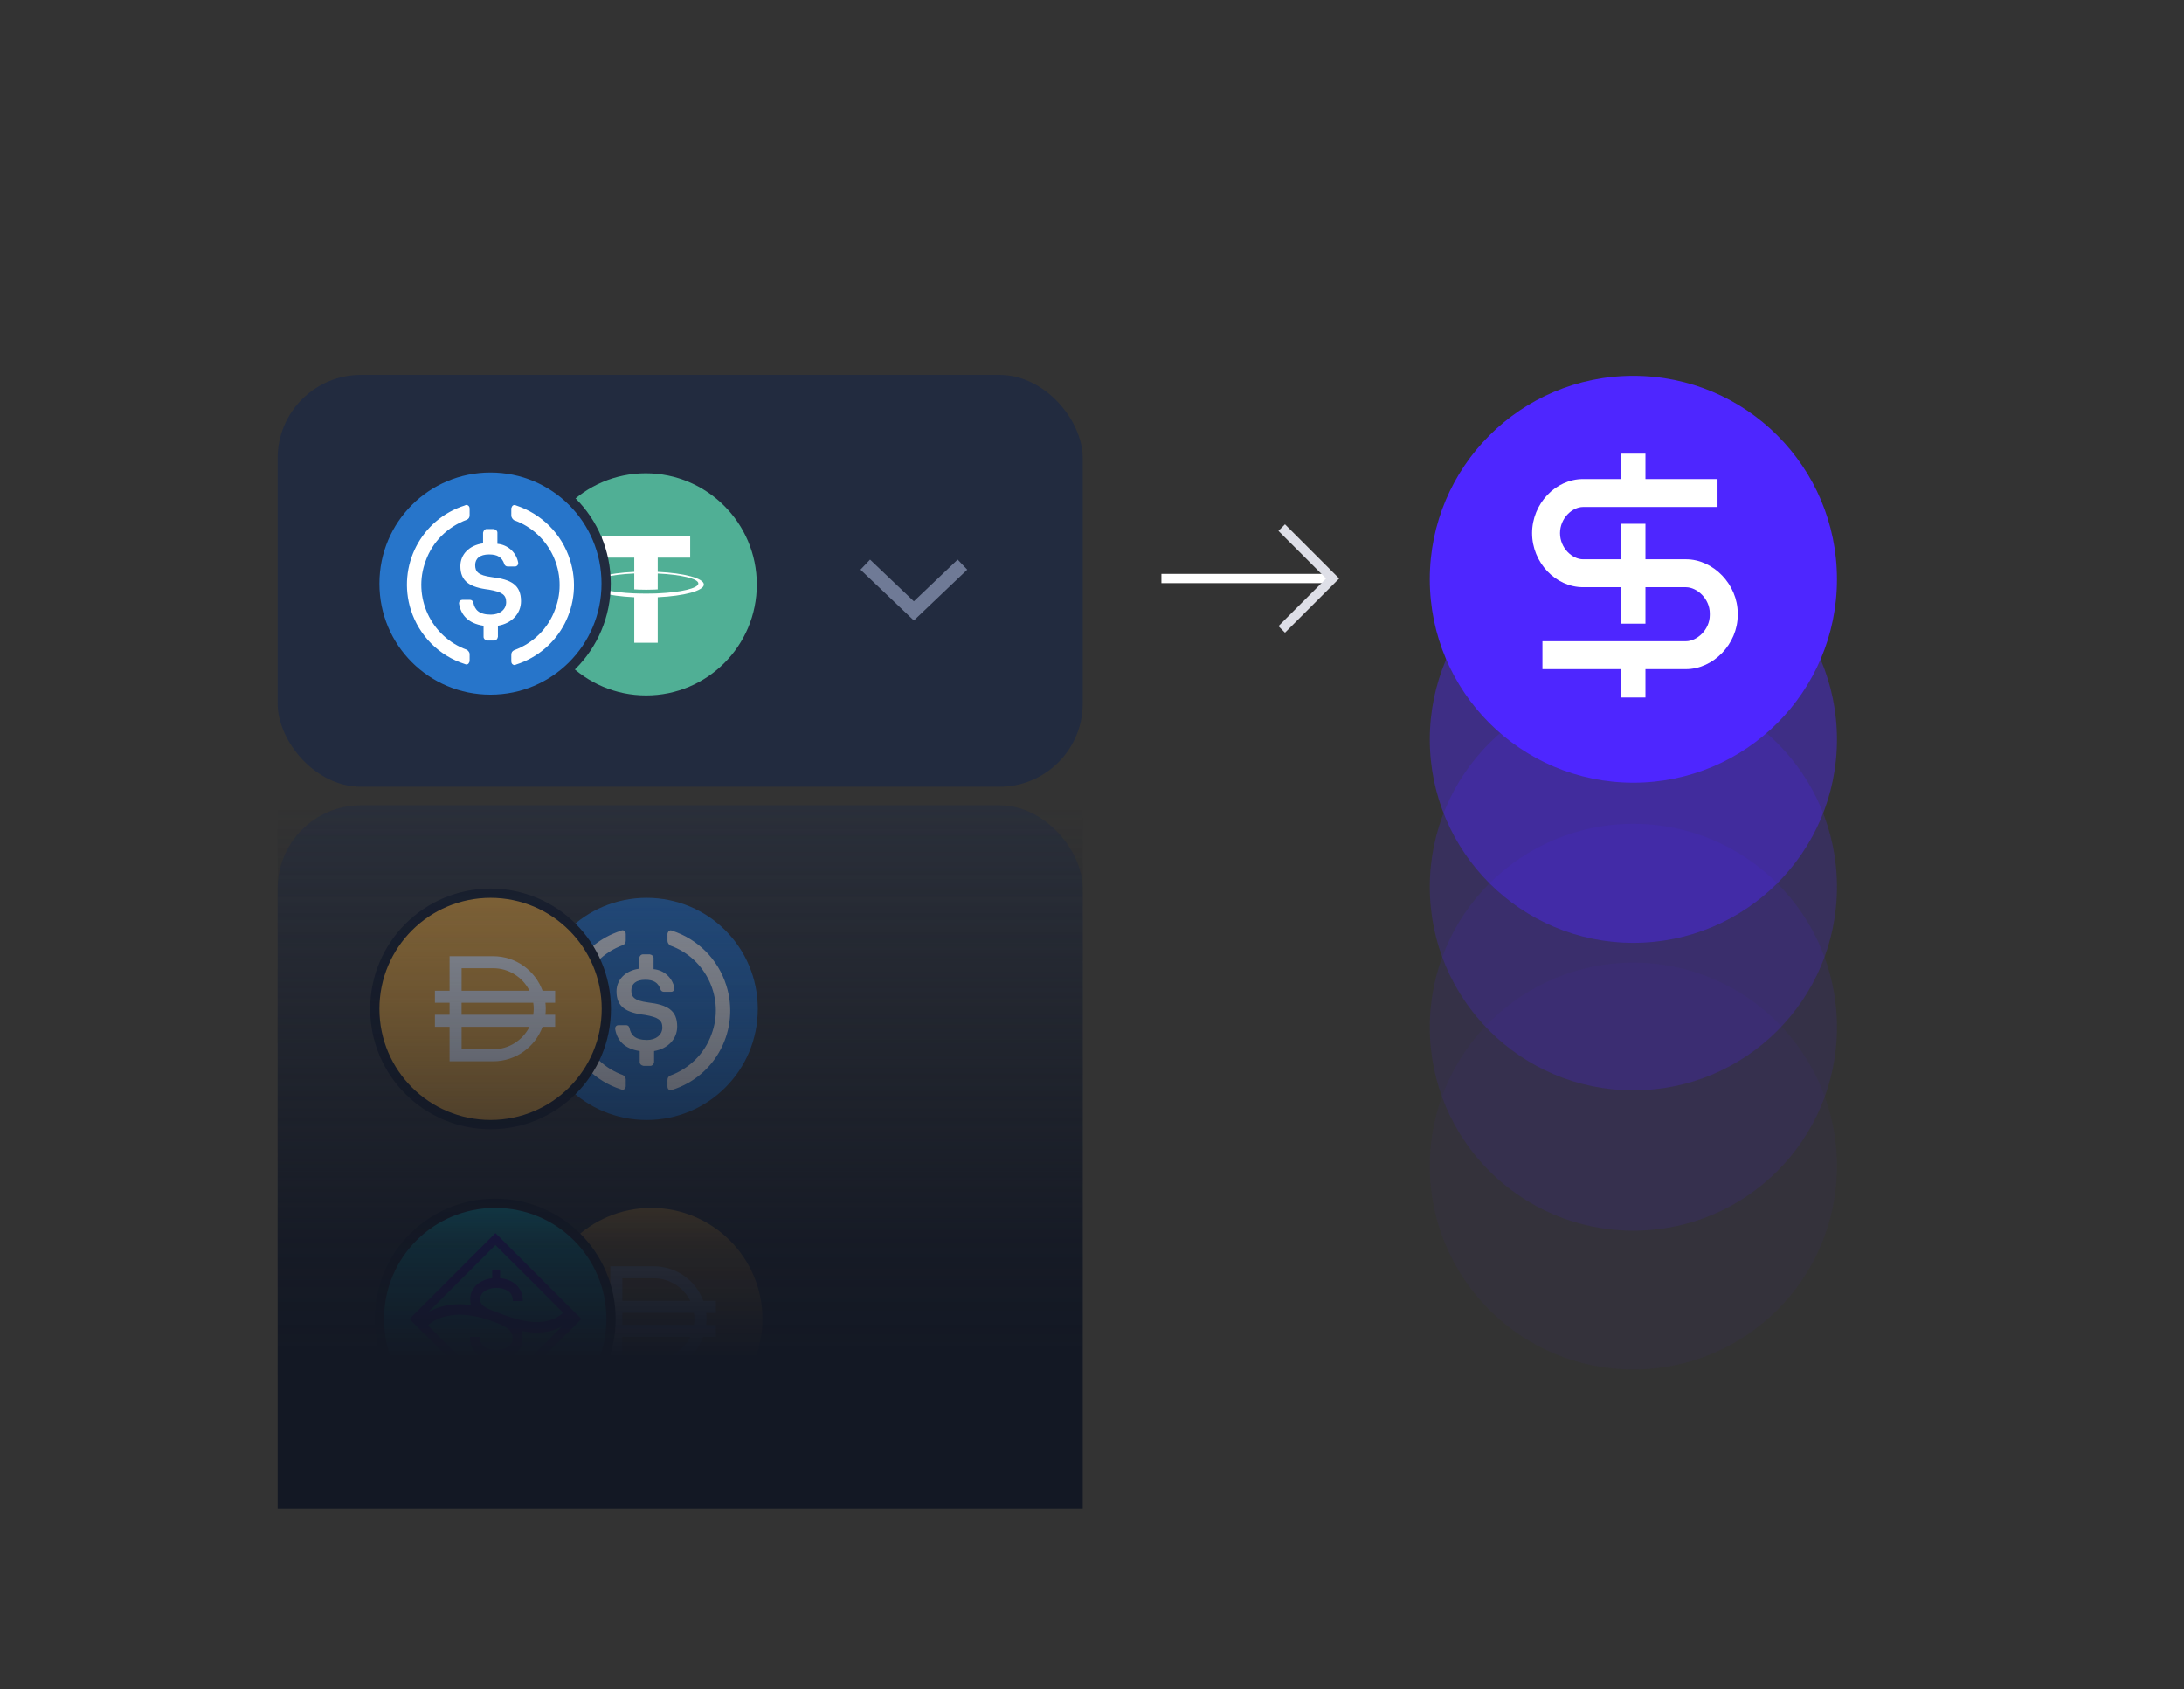 <svg width="472" height="365" viewBox="0 0 472 365" fill="none" xmlns="http://www.w3.org/2000/svg">
<rect x="0" y="0" width="472" height="365" fill="#333333" stroke="none"/>
<path d="M139.749 242C153.062 242 163.77 231.302 163.77 218.003C163.77 204.703 153.062 194 139.749 194C126.436 194 115.728 204.703 115.728 218.003C115.728 231.302 126.436 242 139.749 242Z" fill="#2775CA"/>
<path d="M146.353 221.801C146.353 218.299 144.249 217.103 140.045 216.603C137.04 216.203 136.441 215.401 136.441 214.001C136.441 212.602 137.441 211.702 139.447 211.702C141.249 211.702 142.249 212.3 142.749 213.804C142.848 214.106 143.15 214.303 143.452 214.303H145.051C145.452 214.303 145.754 214.001 145.754 213.607V213.508C145.353 211.307 143.551 209.611 141.249 209.408V207.009C141.249 206.608 140.947 206.306 140.447 206.208H138.947C138.546 206.208 138.243 206.51 138.145 207.009V209.309C135.139 209.71 133.238 211.707 133.238 214.21C133.238 217.509 135.238 218.81 139.441 219.31C142.243 219.809 143.144 220.407 143.144 222.01C143.144 223.613 141.743 224.711 139.842 224.711C137.238 224.711 136.337 223.613 136.04 222.109C135.941 221.708 135.639 221.511 135.343 221.511H133.645C133.244 221.511 132.947 221.813 132.947 222.213V222.312C133.349 224.809 134.947 226.61 138.255 227.109V229.508C138.255 229.909 138.557 230.205 139.057 230.309H140.557C140.958 230.309 141.26 230.007 141.359 229.508V227.109C144.353 226.598 146.353 224.502 146.353 221.801Z" fill="white"/>
<path d="M134.645 232.301C126.838 229.502 122.832 220.802 125.733 213.101C127.233 208.902 130.535 205.702 134.639 204.204C135.04 204.007 135.238 203.705 135.238 203.205V201.805C135.238 201.405 135.04 201.103 134.639 201.004C134.54 201.004 134.337 201.004 134.238 201.103C124.727 204.105 119.524 214.205 122.53 223.7C124.332 229.299 128.634 233.602 134.238 235.397C134.639 235.594 135.04 235.397 135.139 234.996C135.238 234.897 135.238 234.799 135.238 234.595V233.196C135.244 232.899 134.941 232.499 134.645 232.301ZM145.254 201.103C144.853 200.905 144.452 201.103 144.353 201.503C144.254 201.602 144.254 201.701 144.254 201.904V203.304C144.254 203.705 144.557 204.105 144.853 204.303C152.66 207.102 156.666 215.802 153.759 223.503C152.259 227.702 148.957 230.902 144.853 232.4C144.452 232.597 144.254 232.899 144.254 233.399V234.799C144.254 235.199 144.452 235.501 144.853 235.6C144.952 235.6 145.155 235.6 145.254 235.501C154.765 232.499 159.968 222.399 156.962 212.904C155.16 207.201 150.759 202.903 145.254 201.103Z" fill="white"/>
<path d="M106.021 242.994C119.838 242.994 131.041 231.804 131.041 217.997C131.041 204.191 119.838 193 106.021 193C92.203 193 81 204.191 81 217.997C81 231.804 92.203 242.994 106.021 242.994Z" fill="#F5AC37" stroke="#131824" stroke-width="2"/>
<path d="M119.978 214.071H117.258C115.665 209.721 111.479 206.608 106.579 206.608H97.161V214.071H93.993V216.667H97.161V219.263H93.993V221.859H97.161V229.322H106.579C111.479 229.322 115.665 226.209 117.258 221.859H119.978V219.263H117.874C117.921 218.839 117.95 218.404 117.95 217.968C117.95 217.527 117.921 217.097 117.874 216.673H119.978V214.071ZM99.76 209.204H106.579C110.014 209.204 112.991 211.191 114.433 214.071H99.76V209.204ZM106.579 226.726H99.76V221.859H114.433C112.991 224.74 110.014 226.726 106.579 226.726ZM115.345 217.962C115.345 218.404 115.31 218.839 115.246 219.257H99.754V216.661H115.246C115.316 217.091 115.345 217.521 115.345 217.962Z" fill="white"/>
<path d="M140.756 309C154.024 309 164.779 298.255 164.779 285C164.779 271.745 154.024 261 140.756 261C127.488 261 116.732 271.745 116.732 285C116.732 298.255 127.488 309 140.756 309Z" fill="#F5AC37"/>
<path d="M154.715 281.074H151.994C150.401 276.723 146.215 273.61 141.314 273.61H131.895V281.074H128.727V283.67H131.895V286.266H128.727V288.863H131.895V296.326H141.314C146.215 296.326 150.401 293.213 151.994 288.863H154.715V286.266H152.611C152.657 285.842 152.686 285.407 152.686 284.971C152.686 284.53 152.657 284.1 152.611 283.676H154.715V281.074ZM134.494 276.206H141.314C144.75 276.206 147.727 278.193 149.169 281.074H134.494V276.206ZM141.314 293.73H134.494V288.863H149.169C147.727 291.743 144.75 293.73 141.314 293.73ZM150.082 284.965C150.082 285.407 150.047 285.842 149.983 286.26H134.488V283.664H149.983C150.053 284.094 150.082 284.524 150.082 284.965Z" fill="white"/>
<path d="M107.029 310C120.895 310 132.053 298.854 132.053 285C132.053 271.146 120.895 260 107.029 260C93.164 260 82 271.145 82 285C82 298.855 93.164 310 107.029 310Z" fill="#00DEED" stroke="#131824" stroke-width="2"/>
<path d="M107.07 303.569L88.483 285L107.07 266.431L125.657 285L107.07 303.569ZM91.082 285L107.07 300.973L123.059 285L107.07 269.027L91.082 285Z" fill="#3000FF"/>
<path d="M121.966 283.414C120.553 284.826 118.657 285.581 116.326 285.65C114.088 285.72 111.547 285.105 108.669 284.03C108.355 283.902 108.041 283.786 107.727 283.67C107.314 283.507 106.901 283.35 106.483 283.205C104.651 282.485 103.779 281.91 103.779 280.772C103.779 278.808 106.029 278.291 107.221 278.291C108.239 278.291 109.146 278.518 109.768 278.936C110.483 279.412 110.832 280.133 110.832 281.137H113C113 278.948 111.896 277.751 110.971 277.135C110.035 276.514 108.977 276.258 108.076 276.171V274.318H106.372V276.183C103.89 276.473 101.617 278.042 101.617 280.777C101.617 281.213 101.68 281.625 101.803 282.009C100.587 281.823 99.378 281.759 98.21 281.846C95.076 282.084 92.442 283.182 90.605 285.023L92.209 286.626C93.64 285.197 95.832 284.303 98.384 284.111C100.669 283.937 103.378 284.448 105.727 285.25C106.018 285.36 106.314 285.47 106.605 285.575C106.727 285.621 106.849 285.662 106.965 285.709C107.361 285.871 107.75 286.022 108.134 286.167C109.803 286.882 110.779 287.643 110.779 289.228C110.779 289.972 110.442 290.582 109.774 291.029C109.134 291.459 108.227 291.72 107.338 291.72C106.308 291.72 105.401 291.494 104.779 291.075C104.07 290.605 103.727 289.885 103.727 288.874H101.558C101.558 291.07 102.651 292.26 103.576 292.876C104.471 293.474 105.489 293.73 106.372 293.834V295.525H108.076V293.846C109.146 293.73 110.175 293.376 110.989 292.824C112.25 291.97 112.948 290.692 112.948 289.228C112.948 288.636 112.861 288.078 112.681 287.567C113.809 287.805 114.884 287.933 115.942 287.933C116.093 287.933 116.25 287.933 116.402 287.927C119.326 287.834 121.721 286.841 123.559 285.012L121.966 283.414Z" fill="#3000FF"/>
<path opacity="0.4" d="M353 203.729C377.301 203.729 397 184.048 397 159.772C397 135.495 377.301 115.815 353 115.815C328.699 115.815 309 135.495 309 159.772C309 184.048 328.699 203.729 353 203.729Z" fill="#4E26FF"/>
<path opacity="0.2" d="M353 235.6C377.301 235.6 397 215.92 397 191.643C397 167.366 377.301 147.686 353 147.686C328.699 147.686 309 167.366 309 191.643C309 215.92 328.699 235.6 353 235.6Z" fill="#4E26FF"/>
<path opacity="0.1" d="M353 265.914C377.301 265.914 397 246.234 397 221.957C397 197.68 377.301 178 353 178C328.699 178 309 197.68 309 221.957C309 246.234 328.699 265.914 353 265.914Z" fill="#4E26FF"/>
<path opacity="0.04" d="M353 295.914C377.301 295.914 397 276.234 397 251.957C397 227.68 377.301 208 353 208C328.699 208 309 227.68 309 251.957C309 276.234 328.699 295.914 353 295.914Z" fill="#4E26FF"/>
<path d="M353 169.118C377.301 169.118 397 149.437 397 125.161C397 100.884 377.301 81.204 353 81.204C328.699 81.204 309 100.884 309 125.161C309 149.437 328.699 169.118 353 169.118Z" fill="#4E26FF"/>
<path d="M364.349 120.847H355.609V113.177H350.391V120.85H342.144C339.785 120.85 337.149 118.431 337.149 115.197C337.149 111.963 339.785 109.544 342.144 109.544H371.189V103.508H355.609V98.025H350.391V103.508H342.144C336.162 103.508 331.111 108.86 331.111 115.194C331.111 121.527 336.162 126.879 342.144 126.879H350.391V134.75H355.609V126.879H364.349C366.739 126.879 369.515 129.35 369.515 132.532V132.9C369.515 136.082 366.736 138.553 364.349 138.553H333.348V144.585H350.391V150.717H355.609V144.585H364.349C370.317 144.585 375.552 139.122 375.552 132.9V132.532C375.552 126.309 370.317 120.847 364.349 120.847Z" fill="white"/>
<path d="M251 125L288 125" stroke="white" stroke-width="2" stroke-miterlimit="10"/>
<path d="M277 114L288 125L277 136" stroke="#DEDFE7" stroke-width="2"/>
<rect x="60" y="81" width="174" height="89" rx="18" fill="#222B3F"/>
<rect x="60" y="174" width="174" height="152" rx="18" fill="url(#paint0_linear)"/>
<path d="M139.638 150.263C152.871 150.263 163.58 139.517 163.558 126.263C163.536 113.008 152.791 102.263 139.558 102.263C126.325 102.263 115.616 113.008 115.638 126.263C115.66 139.517 126.406 150.263 139.638 150.263Z" fill="#50AF95"/>
<path d="M142.147 123.559V120.494H149.162V115.815H130.061V120.494H137.076V123.559C131.373 123.82 127.085 124.952 127.085 126.305C127.085 127.657 131.373 128.789 137.076 129.05V138.878H142.147V129.045C147.839 128.783 152.115 127.651 152.115 126.299C152.115 124.952 147.839 123.82 142.147 123.559ZM142.147 128.209C142.002 128.214 141.271 128.261 139.629 128.261C138.318 128.261 137.401 128.22 137.076 128.209V128.214C132.04 127.994 128.28 127.117 128.28 126.067C128.28 125.016 132.04 124.139 137.076 123.913V127.344C137.407 127.367 138.347 127.425 139.652 127.425C141.219 127.425 142.002 127.361 142.147 127.35V123.925C147.177 124.151 150.926 125.028 150.926 126.072C150.926 127.112 147.172 127.988 142.147 128.209Z" fill="white"/>
<path d="M106 151.098C119.853 151.098 131 139.953 131 126.101C131 112.249 119.854 101.098 106 101.098C92.146 101.098 81 112.249 81 126.101C81 139.953 92.147 151.098 106 151.098Z" fill="#2775CA" stroke="#222B3F" stroke-width="2"/>
<path d="M112.598 129.899C112.598 126.397 110.496 125.201 106.296 124.701C103.293 124.301 102.695 123.499 102.695 122.1C102.695 120.7 103.694 119.8 105.698 119.8C107.499 119.8 108.498 120.398 108.997 121.902C109.096 122.204 109.398 122.402 109.7 122.402H111.297C111.698 122.402 112 122.1 112 121.705V121.606C111.599 119.405 109.799 117.709 107.499 117.506V115.107C107.499 114.706 107.197 114.404 106.697 114.306H105.198C104.798 114.306 104.496 114.608 104.397 115.107V117.407C101.394 117.808 99.495 119.806 99.495 122.309C99.495 125.607 101.493 126.908 105.692 127.408C108.492 127.907 109.392 128.505 109.392 130.108C109.392 131.711 107.992 132.809 106.093 132.809C103.491 132.809 102.591 131.711 102.294 130.207C102.196 129.806 101.894 129.609 101.597 129.609H99.901C99.501 129.609 99.204 129.911 99.204 130.311V130.41C99.605 132.908 101.202 134.708 104.507 135.207V137.606C104.507 138.007 104.809 138.303 105.309 138.407H106.807C107.208 138.407 107.51 138.105 107.609 137.606V135.207C110.6 134.696 112.598 132.6 112.598 129.899Z" fill="white"/>
<path d="M100.9 140.399C93.1 137.6 89.098 128.9 91.996 121.199C93.495 117 96.794 113.8 100.894 112.302C101.295 112.105 101.493 111.803 101.493 111.303V109.904C101.493 109.503 101.295 109.201 100.894 109.102C100.796 109.102 100.592 109.102 100.494 109.201C90.991 112.203 85.793 122.303 88.796 131.798C90.596 137.397 94.894 141.7 100.494 143.495C100.894 143.692 101.295 143.495 101.394 143.094C101.493 142.995 101.493 142.897 101.493 142.693V141.294C101.499 140.998 101.196 140.597 100.9 140.399ZM111.5 109.201C111.1 109.003 110.699 109.201 110.6 109.602C110.501 109.7 110.501 109.799 110.501 110.002V111.402C110.501 111.803 110.803 112.203 111.1 112.401C118.9 115.2 122.902 123.9 119.998 131.601C118.499 135.8 115.2 139 111.1 140.498C110.699 140.696 110.501 140.998 110.501 141.497V142.897C110.501 143.297 110.699 143.599 111.1 143.698C111.198 143.698 111.402 143.698 111.5 143.599C121.003 140.597 126.201 130.497 123.198 121.002C121.398 115.299 117.001 111.001 111.5 109.201Z" fill="white"/>
<path d="M187 122L197.5 132L208 122" stroke="#6F7A96" stroke-width="3"/>
<rect x="60" y="174" width="174" height="152" fill="url(#paint1_linear)"/>
<defs>
<linearGradient id="paint0_linear" x1="147" y1="174" x2="147" y2="309.55" gradientUnits="userSpaceOnUse">
<stop stop-color="#222B3F" stop-opacity="0.54"/>
<stop offset="1" stop-color="#222B3F" stop-opacity="0"/>
</linearGradient>
<linearGradient id="paint1_linear" x1="147" y1="174" x2="147" y2="293.285" gradientUnits="userSpaceOnUse">
<stop stop-color="#131824" stop-opacity="0"/>
<stop offset="0.796" stop-color="#131824" stop-opacity="0.9"/>
<stop offset="1" stop-color="#131824"/>
</linearGradient>
</defs>
</svg>
